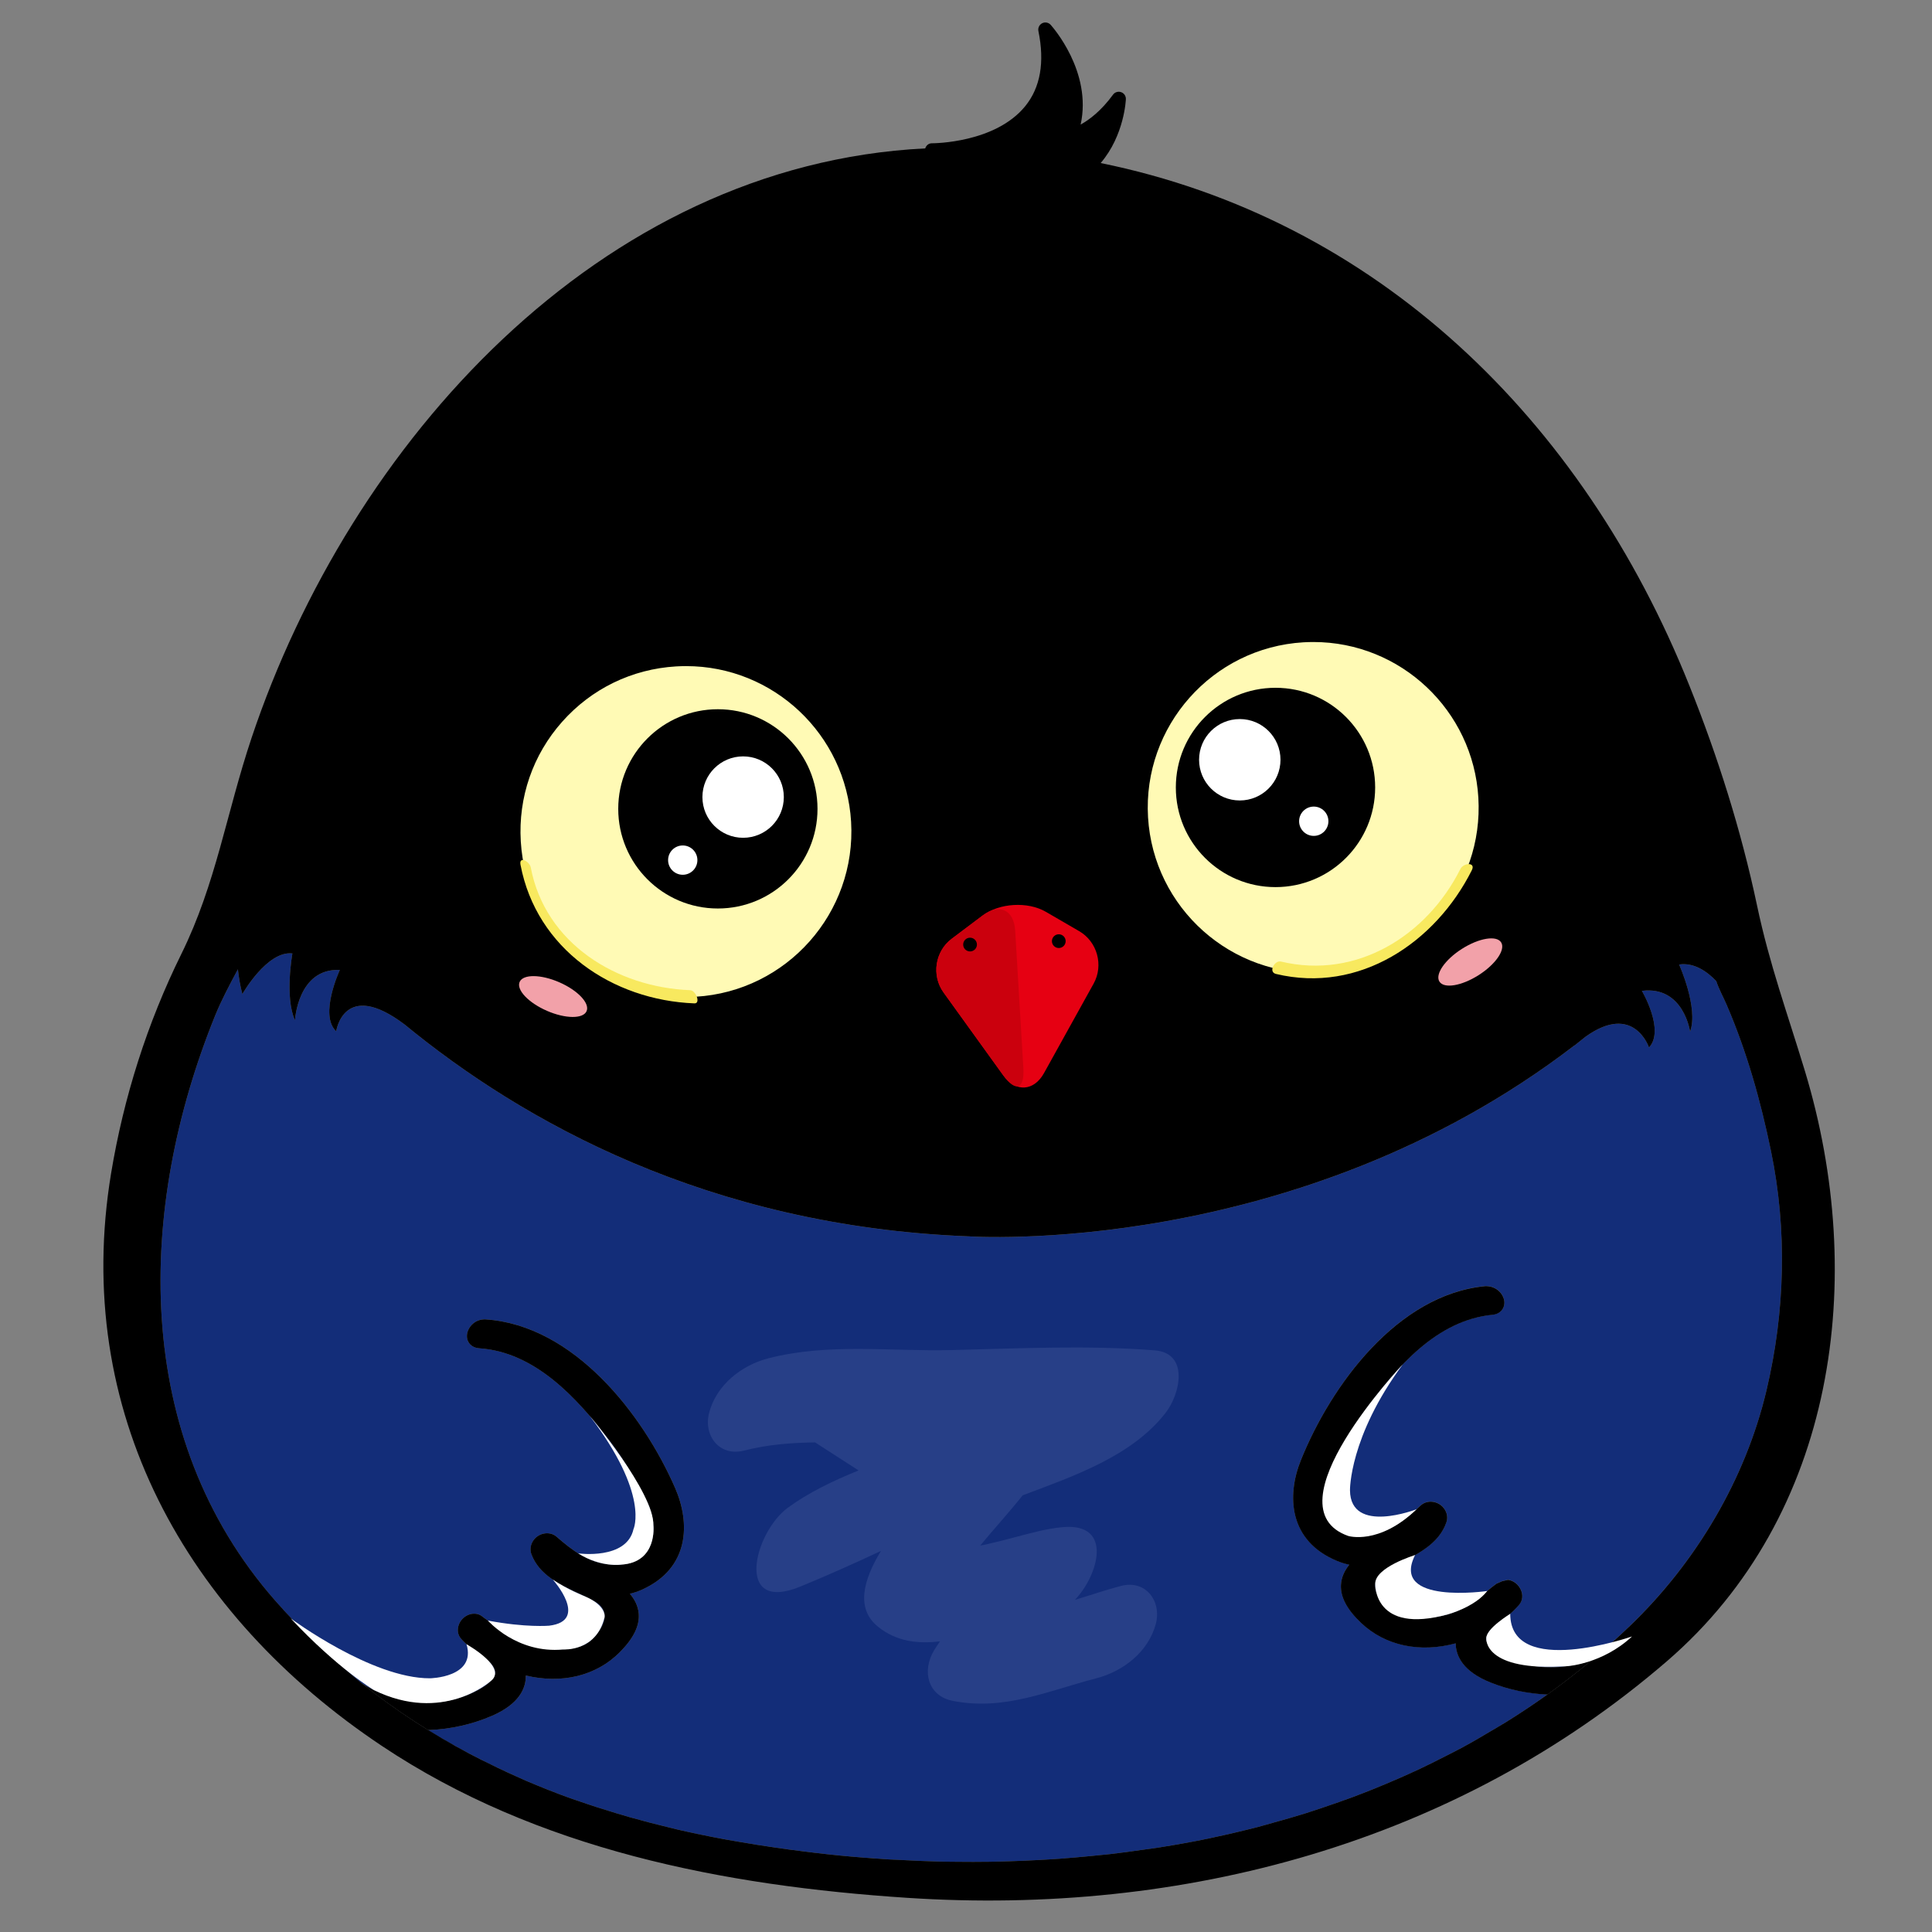 <?xml version="1.0" encoding="utf-8"?>
<!-- Generator: Adobe Illustrator 15.1.0, SVG Export Plug-In . SVG Version: 6.00 Build 0)  -->
<!DOCTYPE svg PUBLIC "-//W3C//DTD SVG 1.1//EN" "http://www.w3.org/Graphics/SVG/1.1/DTD/svg11.dtd">
<svg version="1.1" id="圖層_1" xmlns="http://www.w3.org/2000/svg" xmlns:xlink="http://www.w3.org/1999/xlink" x="0px" y="0px"
	 width="72px" height="72px" viewBox="0 0 72 72" enable-background="new 0 0 72 72" xml:space="preserve">
<rect x="0" y="0" width="72" height="72" fill="#808080" stroke="none"/>
<path fill="#132D79" d="M64.343,37.437c-0.113-0.265-0.283-0.566-0.383-0.874c-0.345-0.361-0.827-0.699-1.385-0.618
	c0,0,0.732,1.619,0.41,2.502c0,0-0.24-1.714-1.797-1.52c0,0,0.865,1.463,0.266,2.111c0,0-0.564-1.693-2.367-0.4
	c-0.109,0.086-0.217,0.176-0.326,0.26c-0.031,0.025-0.061,0.045-0.094,0.074c0,0,0-0.004,0-0.006
	c-10.377,7.965-22.582,7.109-22.582,7.109c-9.705-0.377-16.64-4.305-21.004-7.893c-2.271-1.715-2.552,0.252-2.552,0.252
	c-0.649-0.602,0.136-2.285,0.136-2.285c-1.568-0.074-1.672,1.875-1.672,1.875c-0.391-0.857-0.096-2.491-0.096-2.491
	c-0.943-0.11-1.865,1.514-1.865,1.514c-0.083-0.312-0.132-0.619-0.166-0.924c-0.305,0.571-0.611,1.141-0.848,1.726
	c-2.911,7.172-3.144,15.676,2.242,21.807c0.698,0.794,1.426,1.525,2.182,2.2c0.1,0.029,0.188,0.082,0.25,0.167
	c0.042,0.059,0.098,0.112,0.147,0.168c0.064,0.055,0.129,0.108,0.194,0.163c0.149,0.125,0.295,0.256,0.446,0.377
	c0.727,0.466,1.704,0.749,2.643,0.712c0.372-0.014,0.726-0.076,1.051-0.184c0.702-0.234,1.201-0.574,1.271-0.863
	c0.013-0.051,0.05-0.205-0.194-0.455c-0.021-0.023-0.044-0.043-0.066-0.061l-0.046-0.043c-0.372-0.225-0.699-0.486-0.947-0.758
	c-0.134-0.146-0.165-0.354-0.081-0.557c0.14-0.336,0.551-0.492,0.833-0.305l0.108,0.082c0.225,0.15,0.479,0.357,0.698,0.57
	c0.467,0.305,1.02,0.512,1.558,0.568c0.167,0.018,0.419,0.041,0.681,0.031c0.495-0.02,0.85-0.143,1.085-0.379
	c0.329-0.33,0.495-0.676,0.456-0.947c-0.027-0.191-0.16-0.354-0.393-0.48c-0.182-0.102-0.378-0.191-0.576-0.285
	c-0.685-0.318-1.46-0.682-1.753-1.451c-0.063-0.166-0.04-0.352,0.064-0.51c0.193-0.291,0.613-0.371,0.869-0.15
	c0.59,0.512,1.187,0.977,1.988,1.039c0.715,0.057,1.191-0.137,1.441-0.566c0.299-0.512,0.205-1.268-0.043-1.75
	c-0.342-0.664-0.809-1.523-1.389-2.281c-1.25-1.637-2.807-3.326-4.885-3.463c-0.268-0.018-0.454-0.207-0.45-0.459
	c0.004-0.287,0.258-0.604,0.629-0.617h0.067c3.281,0.217,5.855,3.52,7.063,6.283c0.57,1.307,0.544,2.988-1.24,3.791
	c-0.144,0.064-0.293,0.115-0.447,0.15c0.171,0.201,0.308,0.449,0.331,0.746c0.034,0.453-0.198,0.922-0.712,1.438
	c-0.875,0.879-2.164,1.186-3.496,0.863c0.007,0.469-0.237,1.059-1.265,1.504c-0.727,0.314-1.531,0.496-2.325,0.527
	c-0.022,0.001-0.044-0.002-0.066-0.001c0.512,0.317,1.036,0.61,1.565,0.891c0.143,0.076,0.288,0.148,0.432,0.222
	c0.417,0.211,0.84,0.412,1.268,0.603c0.132,0.059,0.262,0.12,0.395,0.177c0.546,0.233,1.098,0.453,1.658,0.654
	c0.092,0.033,0.186,0.062,0.278,0.094c0.478,0.167,0.961,0.323,1.449,0.469c0.164,0.049,0.328,0.097,0.492,0.144
	c0.485,0.137,0.975,0.265,1.468,0.383c0.101,0.024,0.2,0.051,0.3,0.074c0.59,0.137,1.187,0.259,1.788,0.37
	c0.147,0.027,0.297,0.052,0.445,0.077c0.473,0.083,0.949,0.159,1.429,0.228c0.17,0.024,0.34,0.05,0.511,0.073
	c0.611,0.081,1.226,0.156,1.845,0.218c0.612,0.061,1.228,0.108,1.845,0.147c0.202,0.013,0.405,0.019,0.608,0.029
	c0.417,0.021,0.835,0.04,1.254,0.051c0.241,0.006,0.482,0.006,0.724,0.009c0.383,0.004,0.766,0.005,1.149-0.001
	c0.255-0.003,0.509-0.01,0.764-0.018c0.375-0.012,0.75-0.027,1.125-0.048c0.254-0.014,0.509-0.028,0.763-0.047
	c0.382-0.027,0.763-0.062,1.144-0.099c0.243-0.023,0.488-0.046,0.731-0.073c0.413-0.048,0.825-0.104,1.236-0.164
	c0.206-0.03,0.414-0.055,0.62-0.088c0.614-0.098,1.227-0.207,1.834-0.333c0.023-0.005,0.047-0.012,0.07-0.017
	c0.584-0.122,1.165-0.259,1.742-0.407c0.203-0.053,0.402-0.113,0.604-0.169c0.396-0.109,0.792-0.222,1.184-0.345
	c0.232-0.072,0.463-0.152,0.693-0.229c0.358-0.12,0.717-0.245,1.071-0.377c0.236-0.088,0.472-0.181,0.706-0.274
	c0.346-0.138,0.688-0.282,1.029-0.432c0.23-0.101,0.461-0.203,0.688-0.31c0.346-0.161,0.687-0.332,1.025-0.506
	c0.214-0.109,0.429-0.216,0.64-0.331c0.366-0.198,0.726-0.409,1.084-0.623c0.175-0.104,0.354-0.203,0.526-0.312
	c0.524-0.328,1.041-0.67,1.545-1.032c-0.721-0.032-1.441-0.18-2.11-0.446c-1.039-0.412-1.301-0.994-1.309-1.463
	c-1.326,0.361-2.619,0.094-3.521-0.758c-0.527-0.5-0.775-0.963-0.754-1.416c0.014-0.299,0.145-0.551,0.309-0.756
	c-0.154-0.031-0.305-0.078-0.451-0.139c-1.807-0.748-1.883-2.428-1.354-3.75c1.125-2.799,3.6-6.178,6.871-6.492
	c0.002,0,0.002,0,0.002,0c0.412-0.016,0.693,0.295,0.713,0.584c0.016,0.258-0.162,0.457-0.436,0.482
	c-2.074,0.201-3.58,1.938-4.779,3.607c-0.557,0.775-0.998,1.648-1.32,2.324c-0.238,0.5-0.307,1.27,0.023,1.771
	c0.268,0.406,0.748,0.576,1.445,0.502c0.799-0.088,1.381-0.57,1.953-1.1c0.248-0.225,0.66-0.164,0.865,0.113
	c0.117,0.156,0.148,0.346,0.088,0.52c-0.268,0.779-1.033,1.164-1.709,1.504c-0.193,0.098-0.387,0.195-0.566,0.301
	c-0.229,0.135-0.355,0.301-0.377,0.494c-0.031,0.271,0.145,0.611,0.482,0.932c0.27,0.252,0.682,0.365,1.264,0.344
	c0.182-0.008,0.357-0.027,0.514-0.049c0.537-0.074,1.082-0.297,1.578-0.646c0.174-0.189,0.422-0.404,0.68-0.594l0.215-0.094
	l0.219-0.049c0.193,0.025,0.375,0.16,0.469,0.357c0.096,0.199,0.074,0.42-0.057,0.572c-0.24,0.277-0.559,0.549-0.924,0.785
	l-0.045,0.043c-0.021,0.021-0.043,0.041-0.064,0.063c-0.236,0.26-0.195,0.412-0.182,0.463c0.078,0.287,0.588,0.609,1.297,0.824
	c0.389,0.117,0.813,0.166,1.26,0.15c0.461-0.019,0.921-0.111,1.352-0.259c0.493-0.412,0.977-0.841,1.445-1.292
	c2.453-2.361,4.295-5.451,5.08-8.773c0.691-2.922,0.777-5.959,0.168-8.908C65.616,41.032,65.101,39.192,64.343,37.437z"/>
<path d="M67.269,39.931c-0.662-2.184-1.326-3.988-1.791-6.194c-0.592-2.796-1.457-5.533-2.52-8.186
	c-3.985-9.964-11.69-17.388-21.939-19.475c0.885-1.034,0.939-2.365,0.939-2.386c0.002-0.116-0.07-0.22-0.182-0.257
	c-0.107-0.036-0.23,0.001-0.297,0.095c-0.445,0.609-0.889,0.939-1.207,1.114c0.434-1.969-1.049-3.641-1.117-3.717
	c-0.08-0.088-0.209-0.113-0.316-0.059c-0.107,0.054-0.164,0.173-0.141,0.29c0.24,1.165,0.074,2.107-0.492,2.802
	c-1.112,1.366-3.384,1.382-3.481,1.382h-0.001c-0.117,0-0.209,0.082-0.244,0.19C22.313,6.14,13.044,16.536,9.375,27.5
	c-0.94,2.81-1.323,5.432-2.617,8.053c-1.271,2.574-2.149,5.342-2.618,8.174c-1.467,8.863,2.794,16.469,10.091,21.338
	c5.788,3.863,12.737,5.213,19.586,5.662c10.264,0.674,20.42-2.029,28.291-8.807C68.448,56.462,69.589,47.608,67.269,39.931z
	 M65.833,51.81c-0.785,3.322-2.627,6.412-5.08,8.773c-0.976,0.938-2.007,1.792-3.085,2.565c0.001,0,0.001,0,0.001,0
	c-0.505,0.362-1.021,0.704-1.546,1.032c-0.173,0.108-0.352,0.207-0.526,0.312c-0.358,0.214-0.718,0.425-1.084,0.623
	c-0.211,0.115-0.426,0.222-0.64,0.331c-0.339,0.174-0.68,0.345-1.025,0.506c-0.228,0.106-0.458,0.209-0.688,0.31
	c-0.341,0.149-0.684,0.294-1.029,0.432c-0.235,0.094-0.47,0.186-0.706,0.274c-0.354,0.132-0.713,0.256-1.071,0.377
	c-0.231,0.077-0.461,0.157-0.693,0.229c-0.392,0.123-0.787,0.235-1.184,0.345c-0.202,0.056-0.401,0.116-0.604,0.169
	c-0.577,0.148-1.158,0.285-1.742,0.407c-0.023,0.005-0.047,0.012-0.07,0.017c-0.607,0.126-1.22,0.235-1.834,0.333
	c-0.206,0.033-0.413,0.058-0.62,0.088c-0.412,0.06-0.823,0.116-1.236,0.164c-0.243,0.027-0.487,0.05-0.731,0.073
	c-0.381,0.037-0.762,0.071-1.144,0.099c-0.254,0.019-0.509,0.033-0.763,0.047c-0.375,0.021-0.75,0.036-1.125,0.048
	c-0.255,0.008-0.509,0.015-0.764,0.018c-0.383,0.006-0.767,0.005-1.149,0.001c-0.241-0.003-0.482-0.003-0.724-0.009
	c-0.419-0.011-0.836-0.03-1.254-0.051c-0.203-0.011-0.406-0.017-0.608-0.029c-0.618-0.039-1.233-0.087-1.845-0.147
	c-0.62-0.062-1.234-0.137-1.845-0.218c-0.171-0.023-0.341-0.049-0.511-0.073c-0.479-0.068-0.956-0.145-1.429-0.228
	c-0.148-0.025-0.298-0.05-0.445-0.077c-0.601-0.111-1.197-0.233-1.788-0.37c-0.101-0.023-0.2-0.05-0.3-0.074
	c-0.493-0.118-0.982-0.246-1.468-0.383c-0.164-0.047-0.328-0.095-0.492-0.144c-0.488-0.146-0.971-0.302-1.449-0.469
	c-0.092-0.032-0.186-0.061-0.278-0.094c-0.56-0.201-1.112-0.421-1.658-0.654c-0.132-0.057-0.263-0.118-0.395-0.177
	c-0.427-0.19-0.85-0.392-1.268-0.603c-0.144-0.073-0.289-0.146-0.432-0.222c-1.405-0.744-2.752-1.612-4.027-2.631
	c0,0-0.001-0.001-0.001-0.001c-0.15-0.12-0.297-0.249-0.445-0.376c-0.968-0.811-1.897-1.7-2.773-2.698
	c-5.385-6.131-5.152-14.635-2.242-21.807c0.237-0.585,0.543-1.155,0.848-1.726c0.034,0.305,0.083,0.612,0.166,0.924
	c0,0,0.922-1.624,1.865-1.514c0,0-0.295,1.634,0.096,2.491c0,0,0.104-1.949,1.672-1.875c0,0-0.785,1.684-0.136,2.285
	c0,0,0.281-1.967,2.552-0.252c4.365,3.588,11.3,7.516,21.004,7.893c0,0,12.205,0.855,22.582-7.109c0,0.002,0,0.006,0,0.006
	c0.033-0.029,0.063-0.049,0.094-0.074c0.109-0.084,0.217-0.174,0.326-0.26c1.803-1.293,2.367,0.4,2.367,0.4
	c0.6-0.648-0.266-2.111-0.266-2.111c1.557-0.194,1.797,1.52,1.797,1.52c0.322-0.883-0.41-2.502-0.41-2.502
	c0.558-0.081,1.04,0.257,1.385,0.618c0.1,0.308,0.27,0.609,0.383,0.874c0.758,1.756,1.273,3.596,1.658,5.465
	C66.61,45.851,66.524,48.888,65.833,51.81z"/>
<g>
	<path fill="#E60012" d="M36.617,34.12c0.623-0.469,1.684-0.532,2.358-0.14l1.244,0.722c0.674,0.392,0.916,1.27,0.539,1.952
		l-1.85,3.336c-0.377,0.682-1.06,0.722-1.516,0.09l-2.229-3.093c-0.456-0.632-0.319-1.533,0.303-2.001L36.617,34.12z"/>
</g>
<g>
	<path fill="#CB000D" d="M36.617,34.12c0.623-0.469,1.17-0.215,1.216,0.563l0.305,5.131c0.046,0.778-0.289,0.897-0.745,0.266
		l-2.229-3.093c-0.456-0.632-0.319-1.533,0.303-2.001L36.617,34.12z"/>
</g>
<g>
	<circle fill="#FFFAB5" cx="25.563" cy="30.99" r="6.431"/>
	<path d="M25.557,37.687c-3.534,0-6.468-2.767-6.678-6.298c-0.106-1.786,0.489-3.506,1.676-4.843
		c1.188-1.338,2.824-2.133,4.61-2.239c3.707-0.217,6.864,2.621,7.082,6.286c0.219,3.686-2.601,6.862-6.286,7.083
		C25.826,37.683,25.691,37.687,25.557,37.687z M25.569,24.824c-0.124,0-0.248,0.004-0.373,0.011
		c-1.644,0.098-3.151,0.83-4.245,2.062c-1.093,1.231-1.641,2.815-1.543,4.459c0.201,3.375,3.103,5.992,6.521,5.789
		c3.394-0.202,5.991-3.128,5.789-6.522C31.525,27.372,28.824,24.824,25.569,24.824z"/>
</g>
<g>
	<circle fill="#FFFAB5" cx="48.94" cy="30.093" r="6.431"/>
	<path d="M48.933,36.789c-3.533,0-6.467-2.767-6.678-6.299c-0.219-3.686,2.602-6.862,6.287-7.082
		c3.711-0.221,6.863,2.622,7.082,6.287c0.105,1.785-0.488,3.505-1.676,4.843s-2.824,2.133-4.609,2.239
		C49.202,36.784,49.067,36.789,48.933,36.789z M48.946,23.926c-0.123,0-0.248,0.004-0.373,0.011
		c-3.393,0.202-5.99,3.128-5.789,6.521c0.201,3.375,3.105,5.989,6.521,5.789c1.645-0.098,3.152-0.831,4.246-2.062
		c1.094-1.232,1.641-2.815,1.543-4.459C54.901,26.474,52.2,23.926,48.946,23.926z"/>
</g>
<circle cx="26.753" cy="30.144" r="3.713"/>
<circle cx="47.534" cy="29.346" r="3.714"/>
<circle fill="#FFFFFF" cx="27.694" cy="29.705" r="1.517"/>
<circle fill="#FFFFFF" cx="25.444" cy="32.054" r="0.546"/>
<circle fill="#FFFFFF" cx="48.96" cy="30.605" r="0.546"/>
<circle fill="#FFFFFF" cx="46.203" cy="28.314" r="1.517"/>
<circle cx="36.151" cy="35.201" r="0.256"/>
<circle cx="39.458" cy="35.074" r="0.256"/>
<path fill="#F8E95F" d="M19.398,32.229c0.595,3.137,3.424,5.047,6.483,5.164c0.238,0.008,0.055-0.484-0.163-0.492
	c-2.728-0.105-5.399-1.732-5.938-4.573C19.737,32.098,19.333,31.888,19.398,32.229L19.398,32.229z"/>
<path fill="#F8E95F" d="M47.552,36.296c3.105,0.744,5.945-1.169,7.299-3.866c0.154-0.31-0.309-0.28-0.426-0.046
	c-1.248,2.487-3.867,4.126-6.688,3.45C47.501,35.778,47.255,36.225,47.552,36.296L47.552,36.296z"/>
<ellipse transform="matrix(0.916 0.4 -0.4 0.916 16.582 -5.148)" fill="#F2A1A9" cx="20.626" cy="37.157" rx="1.362" ry="0.58"/>
<ellipse transform="matrix(0.844 -0.537 0.537 0.844 -10.682 35.008)" fill="#F2A1A9" cx="54.77" cy="35.846" rx="1.362" ry="0.58"/>
<path fill="none" d="M40.637,69.17c-0.381,0.037-0.762,0.071-1.144,0.099C39.875,69.241,40.256,69.207,40.637,69.17z"/>
<path fill="none" d="M42.604,68.933c-0.411,0.06-0.823,0.116-1.236,0.164C41.781,69.049,42.192,68.992,42.604,68.933z"/>
<path fill="none" d="M38.73,69.315c-0.375,0.021-0.75,0.036-1.125,0.048C37.98,69.352,38.355,69.336,38.73,69.315z"/>
<path fill="none" d="M45.059,68.512c-0.607,0.126-1.22,0.235-1.834,0.333C43.839,68.747,44.451,68.638,45.059,68.512z"/>
<path fill="none" d="M27.477,68.627c-0.148-0.025-0.298-0.05-0.445-0.077C27.179,68.577,27.328,68.602,27.477,68.627z"/>
<path fill="none" d="M29.417,68.928c-0.171-0.023-0.341-0.049-0.511-0.073C29.076,68.879,29.246,68.904,29.417,68.928z"/>
<path fill="none" d="M34.969,69.373c-0.419-0.011-0.836-0.03-1.254-0.051C34.132,69.343,34.55,69.362,34.969,69.373z"/>
<path fill="none" d="M36.842,69.381c-0.383,0.006-0.767,0.005-1.149,0.001C36.075,69.386,36.458,69.387,36.842,69.381z"/>
<path fill="none" d="M55.597,64.492c-0.358,0.214-0.718,0.425-1.084,0.623C54.879,64.917,55.238,64.706,55.597,64.492z"/>
<path fill="none" d="M57.669,63.148C57.669,63.148,57.669,63.148,57.669,63.148c-0.505,0.362-1.021,0.704-1.546,1.032
	C56.647,63.853,57.164,63.511,57.669,63.148z"/>
<path fill="none" d="M53.873,65.446c-0.339,0.174-0.68,0.345-1.025,0.506C53.193,65.791,53.534,65.62,53.873,65.446z"/>
<path fill="none" d="M52.159,66.262c-0.341,0.149-0.684,0.294-1.029,0.432C51.476,66.556,51.818,66.411,52.159,66.262z"/>
<path fill="none" d="M48.659,67.574c-0.392,0.123-0.787,0.235-1.184,0.345C47.872,67.81,48.268,67.697,48.659,67.574z"/>
<path fill="none" d="M46.871,68.088c-0.577,0.148-1.158,0.285-1.742,0.407C45.713,68.373,46.294,68.236,46.871,68.088z"/>
<path fill="none" d="M50.424,66.968c-0.354,0.132-0.713,0.257-1.071,0.377C49.711,67.224,50.069,67.1,50.424,66.968z"/>
<path fill="none" d="M33.107,69.293c-0.618-0.039-1.233-0.087-1.845-0.147C31.874,69.206,32.489,69.254,33.107,69.293z"/>
<path fill="none" d="M13.477,62.729c0,0,0.001,0.001,0.001,0.001c-0.151-0.121-0.297-0.252-0.446-0.377
	C13.18,62.48,13.327,62.609,13.477,62.729z"/>
<path fill="none" d="M19.599,66.362c-0.132-0.057-0.263-0.118-0.395-0.177C19.336,66.244,19.467,66.306,19.599,66.362z"/>
<path fill="none" d="M23.476,67.723c-0.164-0.047-0.328-0.095-0.492-0.144C23.147,67.628,23.312,67.676,23.476,67.723z"/>
<path fill="none" d="M17.937,65.583c-0.144-0.073-0.289-0.146-0.432-0.222C17.648,65.438,17.793,65.51,17.937,65.583z"/>
<path fill="none" d="M21.535,67.11c-0.092-0.032-0.186-0.061-0.278-0.094C21.349,67.05,21.443,67.078,21.535,67.11z"/>
<path fill="none" d="M25.244,68.18c-0.101-0.023-0.2-0.05-0.3-0.074C25.044,68.13,25.143,68.156,25.244,68.18z"/>
<path d="M16.006,64.472c0.794-0.031,1.598-0.213,2.325-0.527c1.028-0.445,1.271-1.035,1.265-1.504
	c1.333,0.322,2.621,0.016,3.496-0.863c0.514-0.516,0.746-0.984,0.712-1.438c-0.023-0.297-0.16-0.545-0.331-0.746
	c0.153-0.035,0.303-0.086,0.447-0.15c1.784-0.803,1.81-2.484,1.24-3.791c-1.208-2.764-3.782-6.066-7.063-6.283H18.03
	c-0.371,0.014-0.625,0.33-0.629,0.617c-0.003,0.252,0.182,0.441,0.45,0.459c2.078,0.137,3.635,1.826,4.885,3.463
	c0.58,0.758,1.046,1.617,1.389,2.281c0.248,0.482,0.343,1.238,0.043,1.75c-0.25,0.43-0.727,0.623-1.441,0.566
	c-0.801-0.063-1.397-0.527-1.988-1.039c-0.256-0.221-0.676-0.141-0.869,0.15c-0.104,0.158-0.127,0.344-0.064,0.51
	c0.292,0.77,1.068,1.133,1.753,1.451c0.198,0.094,0.394,0.184,0.576,0.285c0.233,0.127,0.365,0.289,0.393,0.48
	c0.039,0.271-0.127,0.617-0.456,0.947c-0.235,0.236-0.59,0.359-1.085,0.379c-0.262,0.01-0.514-0.014-0.681-0.031
	c-0.539-0.057-1.091-0.264-1.558-0.568c-0.219-0.213-0.473-0.42-0.698-0.57l-0.108-0.082c-0.282-0.188-0.692-0.031-0.833,0.305
	c-0.084,0.203-0.054,0.41,0.081,0.557c0.248,0.271,0.575,0.533,0.947,0.758l0.046,0.043c0.022,0.018,0.045,0.037,0.066,0.061
	c0.244,0.25,0.207,0.404,0.194,0.455c-0.07,0.289-0.569,0.629-1.271,0.863c-0.325,0.107-0.679,0.17-1.051,0.184
	c-0.939,0.037-1.917-0.246-2.643-0.712c1.274,1.019,2.622,1.887,4.027,2.631c-0.53-0.28-1.053-0.573-1.565-0.891
	C15.962,64.47,15.984,64.473,16.006,64.472z"/>
<path d="M12.691,62.022c-0.062-0.085-0.151-0.138-0.25-0.167c-0.756-0.675-1.484-1.406-2.182-2.2
	c0.876,0.998,1.806,1.888,2.773,2.698c-0.064-0.055-0.13-0.108-0.194-0.163C12.789,62.135,12.734,62.081,12.691,62.022z"/>
<path d="M49.353,67.345c-0.23,0.077-0.461,0.157-0.693,0.229C48.892,67.502,49.121,67.422,49.353,67.345z"/>
<path d="M27.031,68.55c-0.601-0.111-1.197-0.233-1.788-0.37C25.834,68.316,26.43,68.438,27.031,68.55z"/>
<path d="M52.848,65.952c-0.228,0.106-0.458,0.209-0.688,0.31C52.39,66.161,52.62,66.059,52.848,65.952z"/>
<path d="M54.513,65.115c-0.211,0.115-0.426,0.222-0.64,0.331C54.087,65.337,54.302,65.23,54.513,65.115z"/>
<path d="M56.123,64.181c-0.173,0.108-0.352,0.207-0.526,0.312C55.771,64.388,55.95,64.289,56.123,64.181z"/>
<path d="M51.13,66.693c-0.234,0.094-0.47,0.187-0.706,0.274C50.66,66.879,50.895,66.787,51.13,66.693z"/>
<path d="M57.956,62.134c-0.447,0.016-0.871-0.033-1.26-0.15c-0.709-0.215-1.219-0.537-1.297-0.824
	c-0.014-0.051-0.055-0.203,0.182-0.463c0.021-0.021,0.043-0.041,0.064-0.063l0.045-0.043c0.365-0.236,0.684-0.508,0.924-0.785
	c0.131-0.152,0.152-0.373,0.057-0.572c-0.094-0.197-0.275-0.332-0.469-0.357l-0.219,0.049l-0.215,0.094
	c-0.258,0.189-0.506,0.404-0.68,0.594c-0.496,0.35-1.041,0.572-1.578,0.646c-0.156,0.021-0.332,0.041-0.514,0.049
	c-0.582,0.021-0.994-0.092-1.264-0.344c-0.338-0.32-0.514-0.66-0.482-0.932c0.021-0.193,0.148-0.359,0.377-0.494
	c0.18-0.105,0.373-0.203,0.566-0.301c0.676-0.34,1.441-0.725,1.709-1.504c0.061-0.174,0.029-0.363-0.088-0.52
	c-0.205-0.277-0.617-0.338-0.865-0.113c-0.572,0.529-1.154,1.012-1.953,1.1c-0.697,0.074-1.178-0.096-1.445-0.502
	c-0.33-0.502-0.262-1.271-0.023-1.771c0.322-0.676,0.764-1.549,1.32-2.324c1.199-1.67,2.705-3.406,4.779-3.607
	c0.273-0.025,0.451-0.225,0.436-0.482c-0.02-0.289-0.301-0.6-0.713-0.584c0,0,0,0-0.002,0c-3.271,0.314-5.746,3.693-6.871,6.492
	c-0.529,1.322-0.453,3.002,1.354,3.75c0.146,0.061,0.297,0.107,0.451,0.139c-0.164,0.205-0.295,0.457-0.309,0.756
	c-0.021,0.453,0.227,0.916,0.754,1.416c0.902,0.852,2.195,1.119,3.521,0.758c0.008,0.469,0.27,1.051,1.309,1.463
	c0.669,0.267,1.39,0.414,2.11,0.446c1.078-0.773,2.109-1.627,3.085-2.565c-0.469,0.451-0.952,0.88-1.445,1.292
	C58.877,62.022,58.417,62.115,57.956,62.134z"/>
<path d="M47.476,67.919c-0.202,0.056-0.401,0.116-0.604,0.169C47.074,68.035,47.273,67.975,47.476,67.919z"/>
<path d="M35.692,69.382c-0.241-0.003-0.483-0.003-0.724-0.009C35.21,69.379,35.451,69.379,35.692,69.382z"/>
<path d="M31.262,69.146c-0.62-0.062-1.234-0.137-1.845-0.218C30.028,69.009,30.642,69.084,31.262,69.146z"/>
<path d="M22.984,67.579c-0.488-0.146-0.971-0.302-1.449-0.469C22.013,67.277,22.496,67.434,22.984,67.579z"/>
<path d="M33.715,69.322c-0.203-0.011-0.406-0.017-0.608-0.029C33.309,69.306,33.512,69.312,33.715,69.322z"/>
<path d="M28.905,68.854c-0.479-0.068-0.956-0.145-1.429-0.228C27.95,68.71,28.426,68.786,28.905,68.854z"/>
<path d="M24.943,68.105c-0.493-0.118-0.982-0.246-1.468-0.383C23.961,67.859,24.45,67.987,24.943,68.105z"/>
<path d="M37.605,69.363c-0.255,0.008-0.509,0.015-0.764,0.018C37.097,69.378,37.351,69.371,37.605,69.363z"/>
<path d="M41.368,69.097c-0.243,0.027-0.488,0.05-0.731,0.073C40.881,69.146,41.125,69.124,41.368,69.097z"/>
<path d="M45.129,68.495c-0.023,0.005-0.047,0.012-0.07,0.017C45.082,68.507,45.105,68.5,45.129,68.495z"/>
<path d="M43.225,68.845c-0.206,0.033-0.414,0.058-0.62,0.088C42.812,68.902,43.019,68.878,43.225,68.845z"/>
<path d="M19.205,66.186c-0.427-0.19-0.85-0.392-1.268-0.603C18.354,65.794,18.777,65.995,19.205,66.186z"/>
<path d="M21.257,67.017c-0.56-0.201-1.112-0.421-1.658-0.654C20.145,66.596,20.697,66.815,21.257,67.017z"/>
<path d="M39.493,69.269c-0.254,0.019-0.509,0.033-0.763,0.047C38.984,69.302,39.239,69.287,39.493,69.269z"/>
<path fill="#FFFFFF" d="M21.979,52.769c0,0,2.397,2.838,2.372,4.076c0,0,0.158,1.381-1.192,1.463c0,0-0.75,0.121-1.611-0.418
	c0,0,1.802,0.254,2.06-0.902C23.607,56.987,24.222,55.708,21.979,52.769z"/>
<path fill="#FFFFFF" d="M20.603,58.868c0,0,1.378,1.535-0.14,1.717c0,0-0.871,0.076-2.281-0.191c0,0,1.09,1.246,2.804,1.076
	c0,0,1.234,0.092,1.543-1.195c0,0,0.104-0.428-0.736-0.785C21.793,59.489,21.155,59.241,20.603,58.868z"/>
<path fill="#FFFFFF" d="M17.386,61.276c0,0,1.588,0.883,0.884,1.387c0,0-1.776,1.58-4.333,0.322c0,0-1.359-0.805-3.1-2.67
	c0,0,3.014,2.238,5.185,2.23C16.022,62.546,17.755,62.519,17.386,61.276z"/>
<path fill="#FFFFFF" d="M52.276,50.849c0,0-5.051,5.326-2.033,6.391c0,0,1.141,0.359,2.551-0.996c0,0-2.467,0.961-2.484-0.703
	C50.31,55.54,50.276,53.55,52.276,50.849z"/>
<path fill="#FFFFFF" d="M52.737,57.952c0,0-1.512,0.457-1.486,1.08c0,0-0.066,1.891,2.703,1.131c0,0,1.008-0.27,1.471-0.871
	C55.425,59.292,51.792,59.819,52.737,57.952z"/>
<path fill="#FFFFFF" d="M56.282,60.142c0,0-0.883,0.537-0.893,0.902c0,0-0.141,1.264,3.012,1.049c0,0,1.309-0.072,2.42-1.107
	C60.821,60.985,56.284,62.569,56.282,60.142z"/>
<path fill="#273F87" d="M43.44,52.651c0.543-0.697,0.887-2.227-0.412-2.328c-2.521-0.197-5.037-0.07-7.56-0.01
	c-2.292,0.057-4.577-0.27-6.826,0.305c-1.001,0.256-1.937,0.986-2.212,2.023c-0.226,0.846,0.369,1.654,1.297,1.418
	c0.875-0.223,1.76-0.293,2.649-0.305l1.621,1.045c-0.959,0.389-1.879,0.832-2.639,1.391c-1.265,0.934-2.004,3.953,0.471,2.936
	c1.006-0.412,1.995-0.857,2.978-1.316c0.007-0.002,0.014-0.004,0.021-0.008c-0.666,1.1-0.936,2.148-0.111,2.818
	c0.687,0.557,1.483,0.646,2.313,0.549c-0.074,0.109-0.149,0.219-0.217,0.33c-0.473,0.783-0.23,1.705,0.692,1.887
	c1.924,0.379,3.525-0.367,5.355-0.842c1-0.26,1.936-0.984,2.213-2.023c0.225-0.844-0.369-1.66-1.297-1.418
	c-0.58,0.15-1.148,0.35-1.719,0.52c0.869-0.898,1.461-2.896-0.471-2.709c-0.604,0.057-1.18,0.221-1.764,0.375
	c-0.369,0.098-0.737,0.191-1.108,0.275c-0.063,0.01-0.121,0.021-0.184,0.035c0.494-0.6,1.051-1.207,1.583-1.873
	C40.013,55.009,42.183,54.271,43.44,52.651z"/>
</svg>
